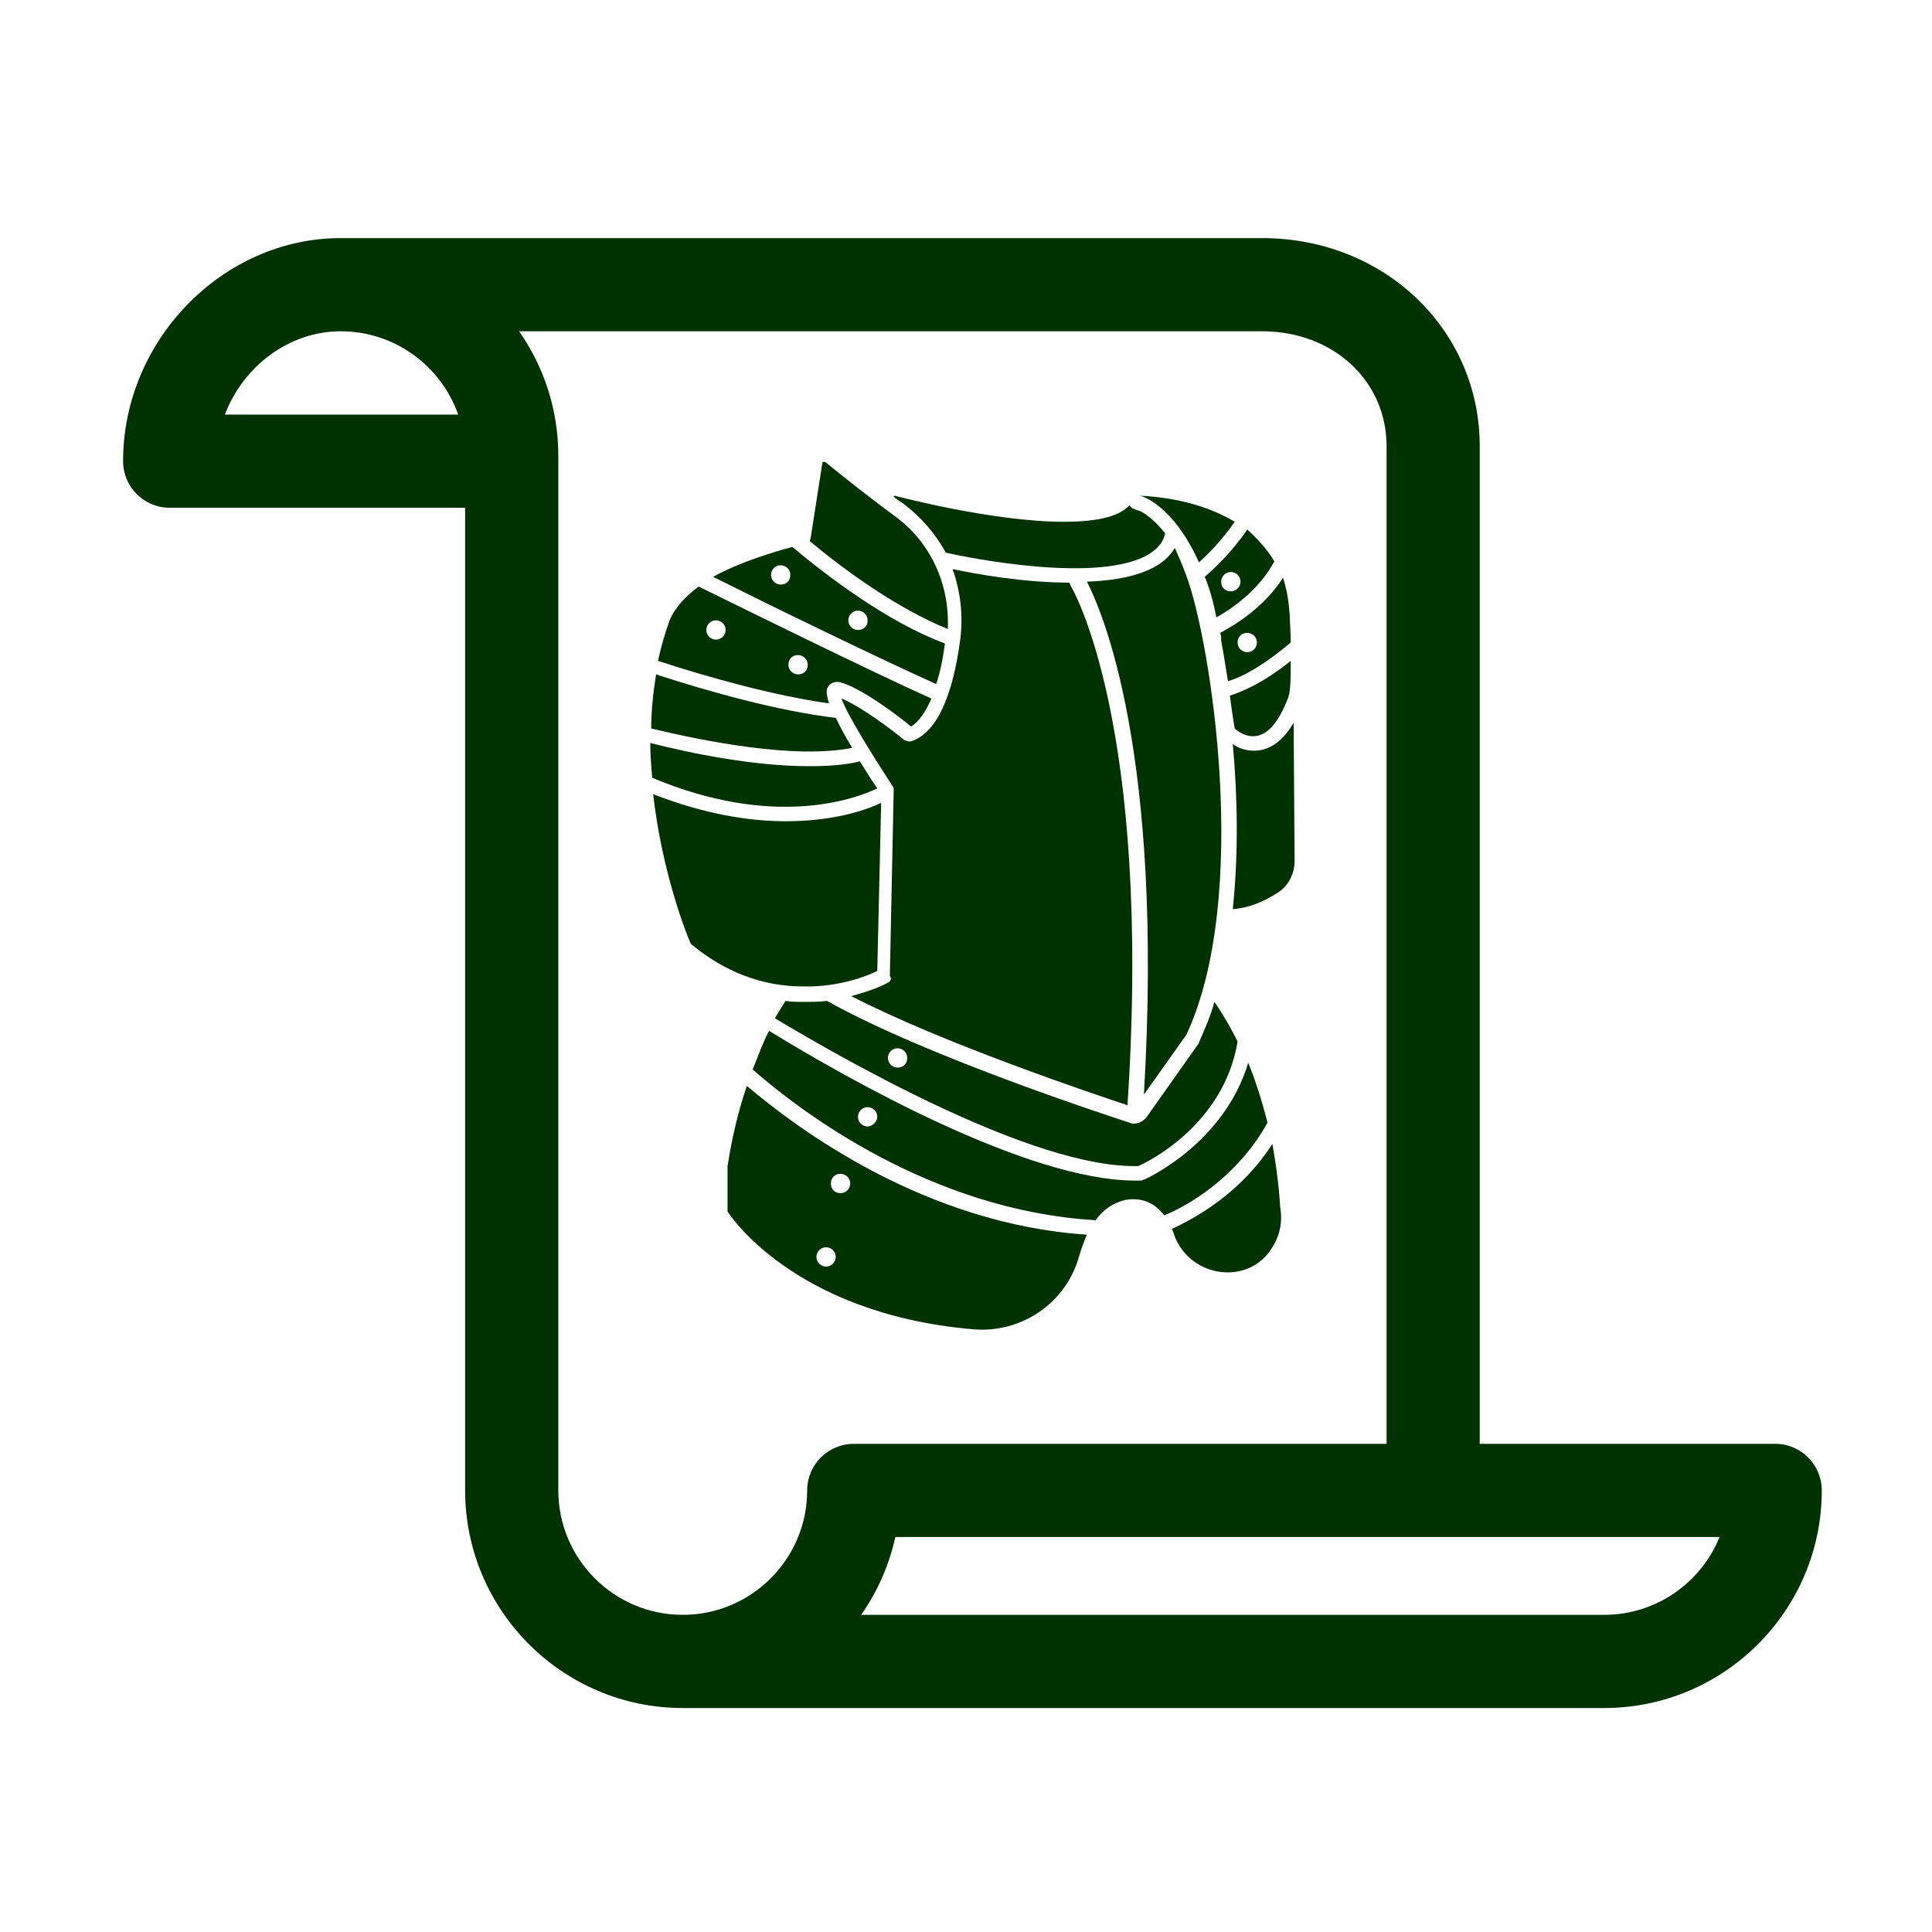 <svg fill="#003200" enable-background="new 0 0 100 100" version="1.1" viewBox="0 0 100 100" xml:space="preserve" xmlns="http://www.w3.org/2000/svg" xmlns:cc="http://creativecommons.org/ns#" xmlns:dc="http://purl.org/dc/elements/1.1/" xmlns:rdf="http://www.w3.org/1999/02/22-rdf-syntax-ns#"><path d="m91.884 74.732h-15.294v-51.637c0-6.04-4.946-10.771-11.262-10.771h-47.694c-6.104 0-11.263 5.287-11.263 11.546 0 1.332 1.079 2.411 2.41 2.411h15.294v50.862c0 6.211 5.053 11.264 11.264 11.264h47.692c6.211 0 11.264-5.053 11.264-11.264 0-1.331-1.079-2.411-2.411-2.411zm-80.246-53.273c0.952-2.495 3.313-4.312 5.996-4.312 2.807 0 5.199 1.803 6.081 4.312h-12.077zm30.141 55.685c0 3.552-2.889 6.44-6.44 6.44s-6.441-2.889-6.441-6.44v-53.557c0-2.395-0.753-4.614-2.031-6.44h38.462c3.671 0 6.44 2.558 6.44 5.948v51.638h-27.578c-1.332-1e-3 -2.412 1.079-2.412 2.411zm41.252 6.44h-38.457c0.836-1.193 1.446-2.559 1.768-4.029h42.662c-0.955 2.361-3.273 4.029-5.973 4.029z"/><g transform="matrix(.5 0 0 .5 25.308 21.357)"><path d="m72.2 64.4c6.7-14.4 2.5-40.8 0-47.5-0.4-1.1-0.8-2-1.2-2.9-0.4 0.7-1 1.3-1.8 1.8-1.8 1.1-4.4 1.6-7.3 1.7 1.5 2.9 8 17.6 5.9 53.1z"/><path d="m24.7 78v4.7s6.6 10.6 25.5 12.2c5 0.4 9.6-2.8 10.9-7.6 0.2-0.7 0.5-1.5 0.8-2.2-16.7-1.1-29.9-10.9-35.2-15.4-0.8 2.3-1.5 5.1-2 8.3zm11.7 0.8c0.5 0 1 0.4 1 1 0 0.5-0.4 1-1 1s-1-0.4-1-1 0.4-1 1-1zm-1.5 7.6c0.5 0 1 0.4 1 1 0 0.5-0.4 1-1 1-0.5 0-1-0.4-1-1s0.5-1 1-1z"/><path d="m81.1 75.7c-3.2 5-7.8 7.6-10.4 8.8 0.1 0.2 0.2 0.5 0.3 0.8 1.7 4.3 7.7 5.1 10.1 1.1 0.7-1.1 1.1-2.5 0.8-4.2 0 0-0.1-2.6-0.8-6.5z"/><path d="m80.6 73.5c-0.5-1.9-1.1-4-2-6.2-2.5 8.4-10.7 12.1-10.8 12.1s-0.2 0.1-0.3 0.1h-0.6c-11.1 0-29.6-10.4-37.9-15.5-0.6 1.1-1.1 2.5-1.7 4 4.9 4.3 18.4 14.6 35.5 15.6 0.8-1.1 1.8-1.8 3.1-2.1 1.8-0.3 3.1 0.4 4 1.6 2.5-1 7.6-4 10.7-9.6zm-41.4 0.4c-0.5 0-1-0.4-1-1 0-0.5 0.4-1 1-1 0.5 0 1 0.4 1 1 0 0.5-0.5 1-1 1z"/><path d="m74.1 17c0.5 1.2 0.9 2.6 1.2 4.2 1.6-0.9 4.4-2.8 6-5.8-0.7-1.2-1.7-2.3-2.8-3.3-1.7 2.5-3.5 4.1-4.4 4.9zm2.7-0.5c0.5 0 1 0.4 1 1 0 0.5-0.4 1-1 1s-1-0.4-1-1c0-0.5 0.4-1 1-1z"/><path d="m77.2 32.7s0.8 0.8 1.9 0.8 2.4-0.8 3.6-3.9c0.3-0.7 0.3-2.2 0.3-3.9-3 2.4-5.1 3.2-6.3 3.6 0.3 2.3 0.5 3.4 0.5 3.4z"/><path d="m73.5 15.5c0.9-0.8 2.4-2.3 3.7-4.2-2.5-1.5-5.8-2.5-9.8-2.7 0.1 0 3.4 0.9 6.1 6.9z"/><path d="m75.7 22.8c0.1 0.3 0.1 0.5 0.1 0.8 0.3 1.6 0.5 3 0.7 4.2 1.1-0.3 3.3-1.3 6.5-4 0-1.2-0.1-2.2-0.1-2.8-0.1-1.4-0.3-2.7-0.7-3.9-2 3.1-5 4.9-6.5 5.7zm2.8 2c-0.5 0-1-0.4-1-1s0.4-1 1-1c0.5 0 1 0.4 1 1s-0.5 1-1 1z"/><path d="m40.2 38.9c-0.7-1-1.3-2-1.8-2.8-1.6 0.4-3.4 0.5-5.3 0.5-5.6 0-12.1-1.3-16.4-2.4 0 1.2 0.1 2.4 0.2 3.6 12.6 5.3 21 2.2 23.3 1.1z"/><path d="m37.6 34.7c-0.8-1.3-1.3-2.3-1.7-3.1-5.9-0.7-13.1-2.7-18.6-4.5-0.3 1.9-0.5 3.7-0.5 5.6 5.4 1.3 14.9 3.2 20.8 2z"/><path d="m47.2 23.9c-5.9-2.2-12.1-6.9-15.8-10-1.8 0.5-5.3 1.5-8.2 3.1 6.4 3.2 17.3 8.5 23.1 11.1 0.4-1.2 0.7-2.6 0.9-4.2zm-17-6.1c-0.5 0-1-0.4-1-1 0-0.5 0.4-1 1-1 0.5 0 1 0.4 1 1s-0.4 1-1 1zm8 4.7c-0.5 0-1-0.4-1-1 0-0.5 0.4-1 1-1 0.5 0 1 0.4 1 1s-0.4 1-1 1z"/><path d="m40.2 57.8 0.4-17.4c-1.7 0.8-5 1.9-9.9 1.9-3.7 0-8.3-0.7-13.7-2.8 0.9 8 3.4 14.4 3.9 15.5 3.5 2.9 7.4 4.4 11.6 4.4 3.7 0.1 6.7-1.1 7.7-1.6z"/><path d="m42 10.7c-3-2.2-5.6-4.3-7.2-5.6h-0.1c-0.1 0-0.2 0-0.2 0.2l-1.2 7.7c0 0.1-0.1 0.2-0.1 0.3 3.6 3 9.1 7 14.3 9.1 0.2-4.7-1.8-9-5.5-11.7z"/><path d="m35.1 28.4c0.2-0.4 0.7-0.6 1.2-0.5 2.1 0.5 6.1 3.5 7.4 4.6 0.8-0.5 1.5-1.5 2.1-2.9-6-2.7-17.8-8.5-24.1-11.6-1.3 1-2.4 2.1-3 3.5-0.5 1.4-0.9 2.8-1.2 4.2 5.2 1.7 12 3.6 17.7 4.4-0.4-1.3-0.2-1.6-0.1-1.7zm-11.6-4.9c-0.5 0-1-0.4-1-1 0-0.5 0.4-1 1-1 0.5 0 1 0.4 1 1s-0.5 1-1 1zm8.5 3.6c-0.5 0-1-0.4-1-1s0.4-1 1-1c0.5 0 1 0.4 1 1s-0.4 1-1 1z"/><path d="m83.3 32.1c-1.1 1.9-2.5 2.9-4.1 2.9-0.9 0-1.7-0.3-2.2-0.7 0.5 5.4 0.6 11.4 0 17.1 1.4-0.1 3-0.6 4.8-1.8 1-0.7 1.6-1.9 1.6-3.2z"/><path d="m41.3 59c-0.1 0.1-1.5 0.8-3.8 1.4 9.5 4.9 25 10.1 28.6 11.3 2.6-39.6-5.8-53.7-5.9-53.8 0-0.1-0.1-0.2-0.1-0.3-4.8 0-9.7-0.9-12.1-1.4 0.8 2.3 1.1 4.7 0.8 7.2-0.8 6.1-2.5 9.7-5 10.6-0.3 0.1-0.5 0-0.8-0.1-1.2-1-4.5-3.5-6.5-4.3 0.6 1.7 3.1 5.7 5.3 9.1 0.1 0.1 0.1 0.3 0.1 0.4l-0.4 19.2c0.2 0.3 0.1 0.6-0.2 0.7z"/><path d="m47.3 14.5c2.2 0.5 16 3.3 21.1 0.1 0.9-0.6 1.4-1.2 1.6-2.1-1.5-1.9-2.7-2.4-2.9-2.4-0.3-0.1-0.6-0.2-0.8-0.5-1.2 1.3-3.8 1.7-6.8 1.7-7.4 0-17.5-2.7-17.5-2.7l-0.1 0.1c0.3 0.3 0.7 0.5 1.1 0.8 1.7 1.3 3.2 3 4.3 5z"/><path d="m32.5 61c-0.6 0-1.2 0-1.8-0.1-0.3 0.5-0.7 1.1-1.1 1.8 8.2 4.9 26.7 15.3 37.2 15.3h0.4c1.2-0.5 8.9-4.4 10.3-12.9-0.7-1.4-1.5-2.8-2.4-4.1-0.4 1.5-1 2.8-1.6 4.2 0 0.1-0.1 0.2-0.1 0.2l-5.3 7.5c-0.3 0.4-0.8 0.7-1.3 0.7-0.2 0-0.3 0-0.5-0.1-0.9-0.3-20.8-6.7-31.3-12.6-0.7 0.1-1.6 0.1-2.5 0.1zm9.8 4.8c0.5 0 1 0.4 1 1s-0.4 1-1 1c-0.5 0-1-0.4-1-1s0.5-1 1-1z"/></g></svg>
